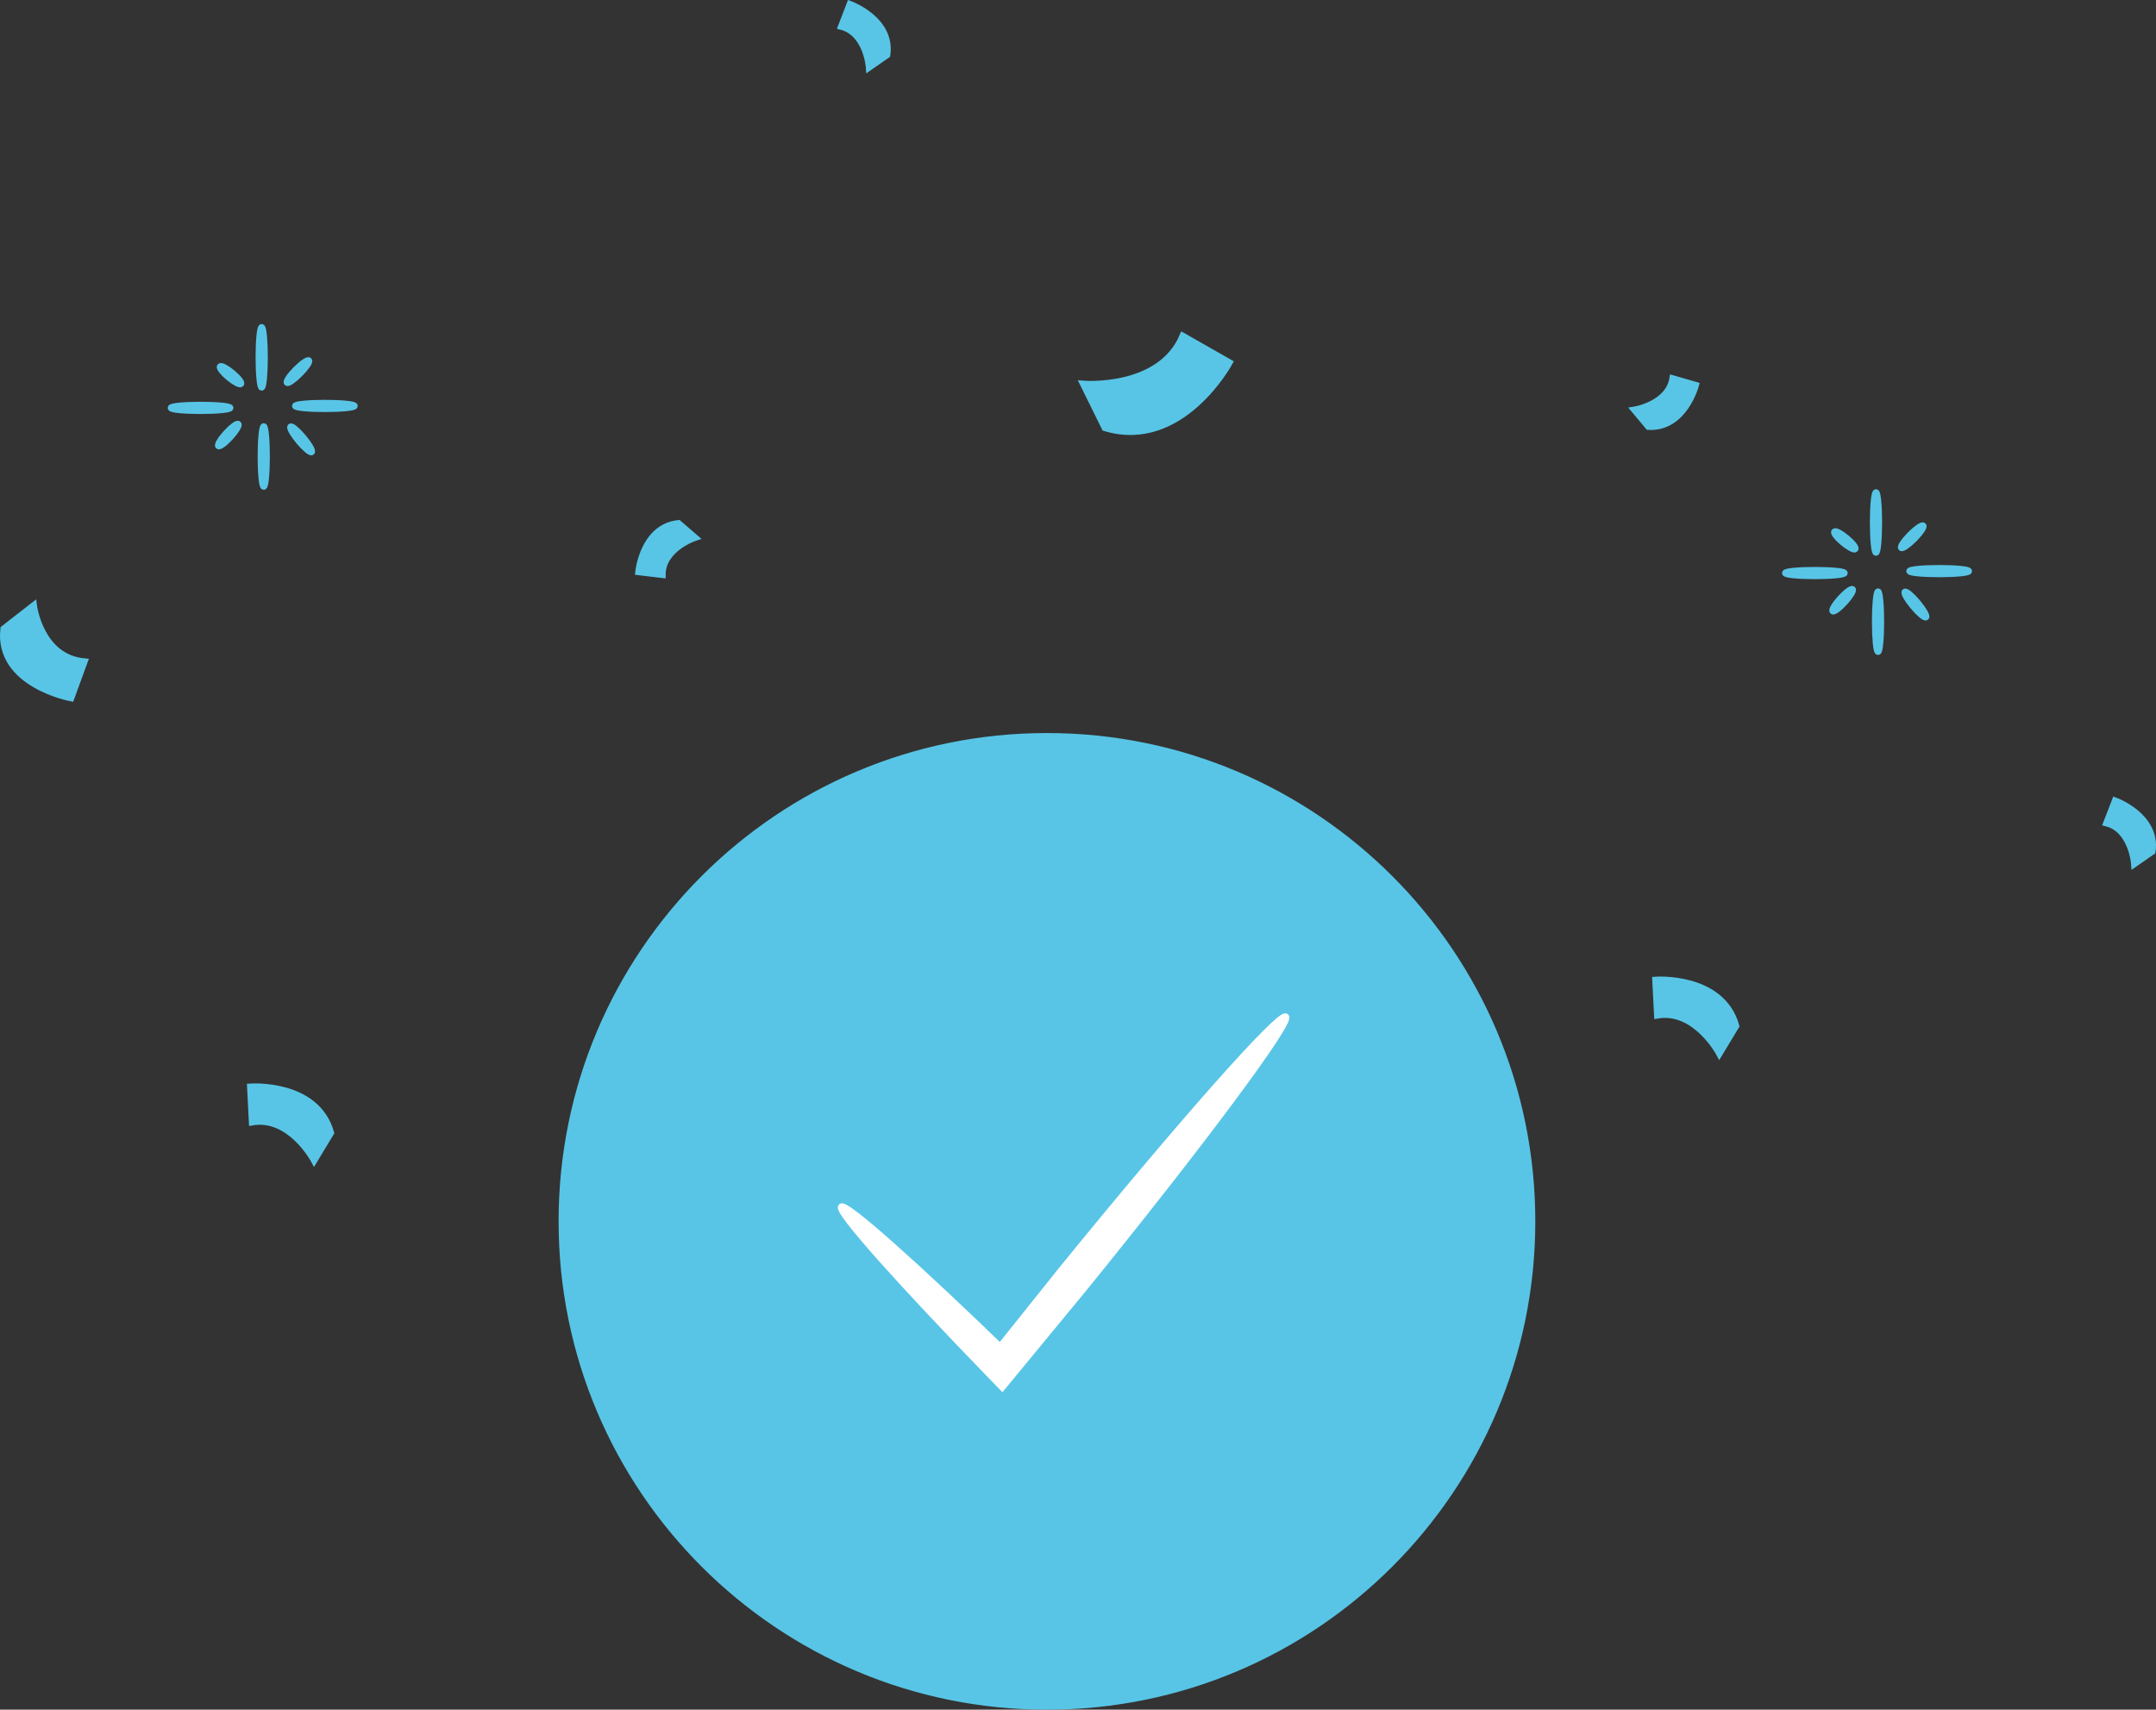 <svg xmlns="http://www.w3.org/2000/svg" xmlns:xlink="http://www.w3.org/1999/xlink" width="335" height="265.672" viewBox="0 0 335 265.672" fill="none">
<rect x="0" y="0" width="335" height="265.672" fill="#333333" stroke="none"/>
<path d="M132.053 0.636C132.053 0.636 138.646 3.011 137.84 8.54L135.038 10.486C135.038 10.486 134.676 5.142 130.705 4.129L132.053 0.636ZM41.114 55.526C41.114 52.947 40.912 50.853 40.661 50.853C40.414 50.853 40.212 52.947 40.212 55.526C40.212 58.109 40.414 60.199 40.661 60.199C40.912 60.199 41.114 58.109 41.114 55.526ZM191.04 56.338C191.04 56.338 183.612 70.107 171.675 66.491L168.306 59.658C168.306 59.658 180.226 60.634 183.779 52.201L191.04 56.338ZM46.613 58.06C47.551 57.113 48.17 56.203 47.995 56.03C47.816 55.855 46.912 56.48 45.974 57.427C45.035 58.374 44.419 59.284 44.594 59.46C44.77 59.632 45.674 59.008 46.613 58.06ZM35.531 58.648C36.426 59.39 37.278 59.84 37.437 59.65C37.595 59.457 36.999 58.699 36.106 57.956C35.214 57.214 34.359 56.764 34.2 56.955C34.042 57.147 34.638 57.905 35.531 58.648ZM263.489 59.848C263.489 59.848 261.707 66.623 256.127 66.304L253.941 63.686C253.941 63.686 259.234 62.854 259.893 58.809L263.489 59.848ZM50.477 62.632C47.934 62.632 45.873 62.834 45.873 63.081C45.873 63.329 47.934 63.531 50.477 63.531C53.022 63.531 55.083 63.329 55.083 63.081C55.083 62.834 53.022 62.632 50.477 62.632ZM31.166 63.833C33.708 63.833 35.772 63.632 35.772 63.381C35.772 63.133 33.708 62.932 31.166 62.932C28.623 62.932 26.561 63.133 26.561 63.381C26.561 63.632 28.623 63.833 31.166 63.833ZM37.022 65.909C37.206 66.079 36.665 66.972 35.813 67.907C34.961 68.843 34.12 69.465 33.935 69.298C33.754 69.131 34.295 68.236 35.148 67.3C36 66.367 36.841 65.742 37.022 65.909ZM40.532 70.936C40.532 73.519 40.733 75.609 40.981 75.609C41.229 75.609 41.43 73.519 41.43 70.936C41.43 68.356 41.229 66.263 40.981 66.263C40.733 66.263 40.532 68.356 40.532 70.936ZM46.443 68.564C47.347 69.646 48.234 70.395 48.424 70.237C48.614 70.078 48.038 69.07 47.134 67.988C46.227 66.905 45.34 66.157 45.15 66.315C44.96 66.473 45.539 67.481 46.443 68.564ZM291.942 81.192C291.942 78.613 291.74 76.519 291.493 76.519C291.242 76.519 291.043 78.613 291.043 81.192C291.043 83.772 291.242 85.865 291.493 85.865C291.74 85.865 291.942 83.772 291.942 81.192ZM99.206 88.877C99.206 88.877 99.871 81.901 105.425 81.311L108.008 83.542C108.008 83.542 102.92 85.218 102.926 89.318L99.206 88.877ZM297.444 83.726C298.383 82.779 298.999 81.869 298.823 81.696C298.648 81.521 297.744 82.145 296.805 83.093C295.866 84.04 295.247 84.95 295.423 85.126C295.601 85.298 296.505 84.673 297.444 83.726ZM286.362 84.313C287.255 85.056 288.107 85.505 288.268 85.316C288.427 85.123 287.83 84.365 286.935 83.622C286.042 82.877 285.19 82.43 285.029 82.62C284.87 82.81 285.466 83.571 286.362 84.313ZM301.306 88.298C298.763 88.298 296.702 88.5 296.702 88.748C296.702 88.995 298.763 89.197 301.306 89.197C303.851 89.197 305.913 88.995 305.913 88.748C305.913 88.5 303.851 88.298 301.306 88.298ZM281.997 89.499C284.539 89.499 286.601 89.298 286.601 89.047C286.601 88.799 284.539 88.598 281.997 88.598C279.452 88.598 277.39 88.799 277.39 89.047C277.39 89.298 279.452 89.499 281.997 89.499ZM286.641 93.573C287.494 92.638 288.038 91.745 287.854 91.575C287.669 91.408 286.828 92.033 285.976 92.966C285.124 93.902 284.583 94.797 284.767 94.964C284.951 95.131 285.789 94.509 286.641 93.573ZM291.36 96.602C291.36 99.182 291.562 101.275 291.81 101.275C292.057 101.275 292.259 99.182 292.259 96.602C292.259 94.022 292.057 91.929 291.81 91.929C291.562 91.929 291.36 94.022 291.36 96.602ZM297.272 94.23C298.176 95.312 299.063 96.061 299.256 95.903C299.446 95.744 298.867 94.737 297.963 93.654C297.059 92.571 296.172 91.823 295.979 91.981C295.789 92.139 296.368 93.147 297.272 94.23ZM11.046 108.482C11.046 108.482 -0.437 106.38 0.562 97.714L5.235 94.071C5.235 94.071 6.229 102.185 13.119 102.81L11.046 108.482ZM162.676 265.172C204.308 265.172 238.057 231.423 238.057 189.79C238.057 148.158 204.308 114.409 162.676 114.409C121.043 114.409 87.294 148.158 87.294 189.79C87.294 231.423 121.043 265.172 162.676 265.172ZM328.647 124.413C328.647 124.413 335.238 126.786 334.432 132.314L331.63 134.263C331.63 134.263 331.27 128.917 327.297 127.906L328.647 124.413ZM257.227 152.27C257.227 152.27 267.517 151.502 269.754 159.422L267.157 163.724C267.157 163.724 263.457 156.751 257.509 157.778L257.227 152.27ZM38.888 168.875C38.888 168.875 49.178 168.106 51.413 176.027L48.816 180.329C48.816 180.329 45.118 173.358 39.17 174.383L38.888 168.875Z" stroke="rgba(88, 197, 230, 1)" stroke-width="1"    fill-rule="evenodd"  fill="#58C5E6" >
</path>
<path d="M199.8 157.986C200.764 158.769 186.682 177.709 168.349 200.282C164.442 205.024 160.693 209.571 157.247 213.751L155.729 215.594L154.1 213.913C139.787 199.165 130.012 188.209 130.706 187.518C131.397 186.824 142.35 196.6 157.1 210.912L153.956 211.077C157.339 206.844 161.019 202.246 164.857 197.446C183.189 174.873 198.835 157.205 199.8 157.986Z" stroke="rgba(255, 255, 255, 1)" stroke-width="1"      fill="#FFFFFF" >
</path>
</svg>

